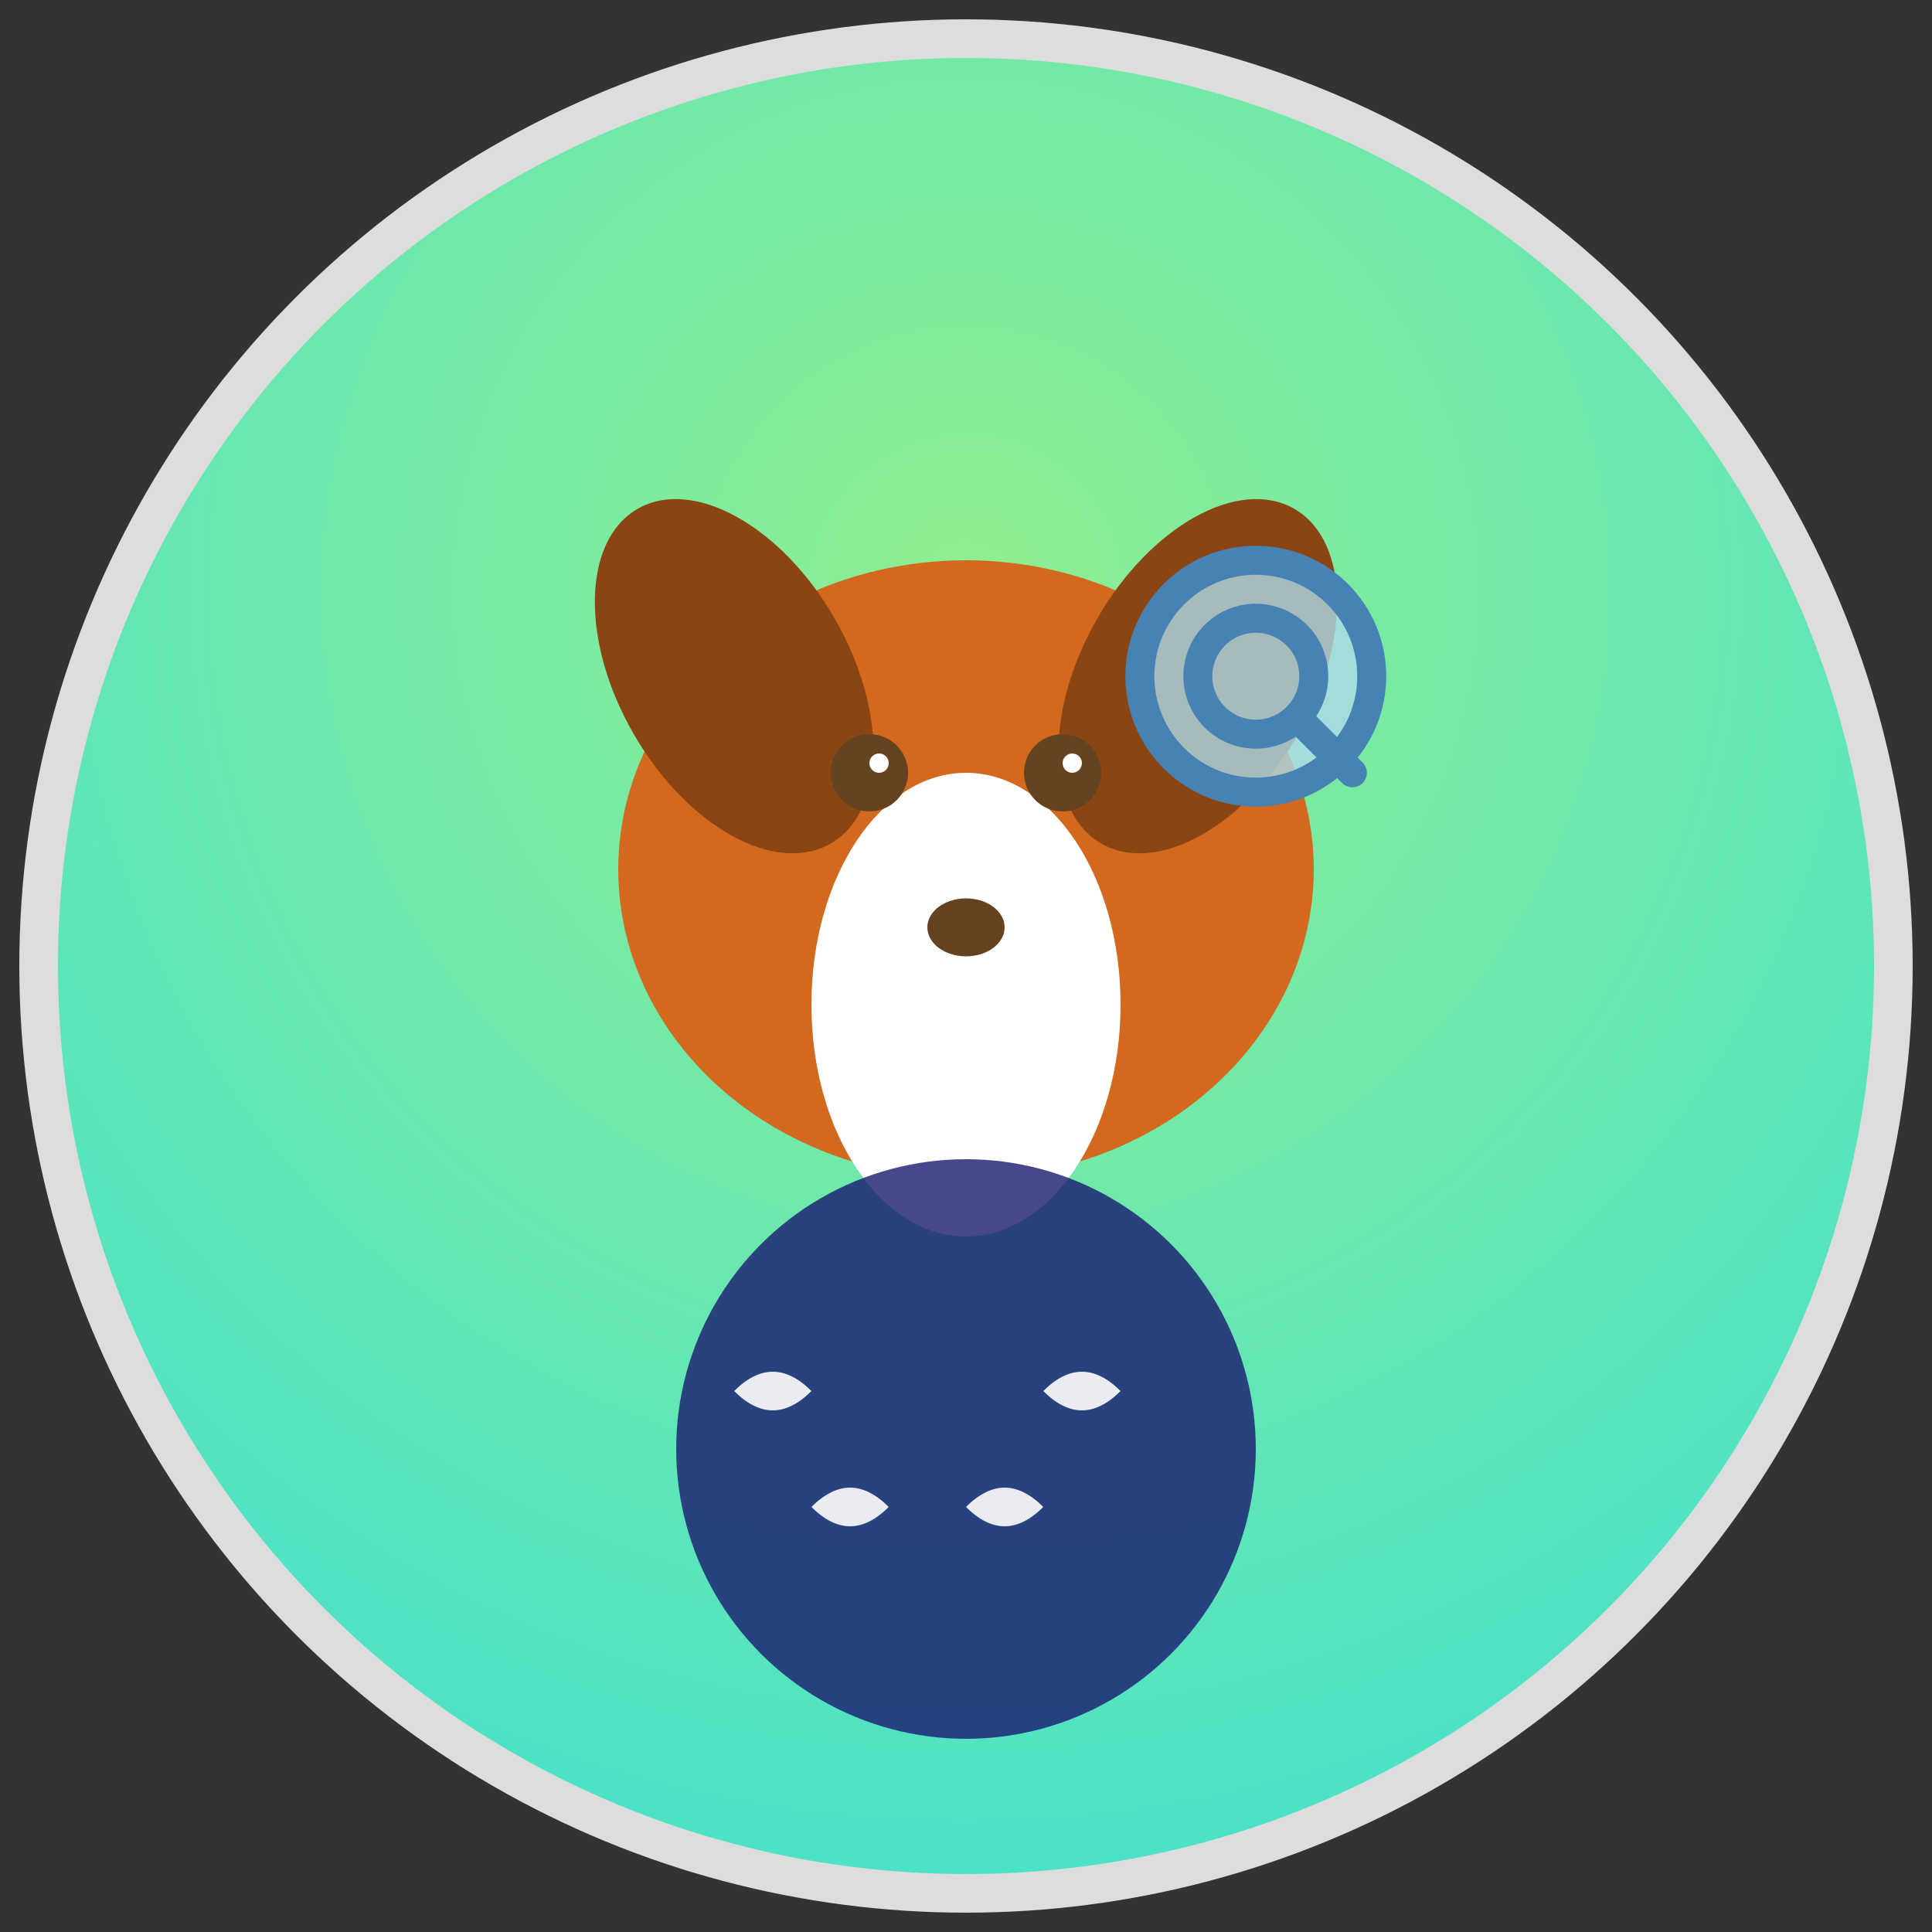 <svg xmlns="http://www.w3.org/2000/svg" viewBox="0 0 100 100" width="100" height="100">
  <rect x="0" y="0" width="100" height="100" fill="#333333" stroke="none"/>
  <!-- Background circle with gradient -->
  <defs>
    <radialGradient id="bg" cx="0.5" cy="0.3" r="0.8">
      <stop offset="0%" style="stop-color:#90EE90;stop-opacity:1" />
      <stop offset="100%" style="stop-color:#40E0D0;stop-opacity:1" />
    </radialGradient>
  </defs>
  
  <!-- Background -->
  <circle cx="50" cy="50" r="48" fill="url(#bg)" stroke="#ddd" stroke-width="2"/>
  
  <!-- Dog head -->
  <ellipse cx="50" cy="45" rx="18" ry="16" fill="#D2691E"/>
  
  <!-- Dog ears -->
  <ellipse cx="38" cy="35" rx="6" ry="10" fill="#8B4513" transform="rotate(-30 38 35)"/>
  <ellipse cx="62" cy="35" rx="6" ry="10" fill="#8B4513" transform="rotate(30 62 35)"/>
  
  <!-- White muzzle -->
  <ellipse cx="50" cy="52" rx="8" ry="12" fill="white"/>
  
  <!-- Dog nose -->
  <ellipse cx="50" cy="48" rx="2" ry="1.5" fill="#654321"/>
  
  <!-- Dog eyes -->
  <circle cx="45" cy="40" r="2" fill="#654321"/>
  <circle cx="55" cy="40" r="2" fill="#654321"/>
  <circle cx="45.5" cy="39.5" r="0.5" fill="white"/>
  <circle cx="55.5" cy="39.5" r="0.5" fill="white"/>
  
  <!-- Search magnifying glass -->
  <circle cx="65" cy="35" r="6" fill="rgba(173,216,230,0.8)" stroke="#4682B4" stroke-width="1.5"/>
  <circle cx="65" cy="35" r="3" fill="none" stroke="#4682B4" stroke-width="1.5"/>
  <line x1="67.5" y1="37.5" x2="70" y2="40" stroke="#4682B4" stroke-width="1.5" stroke-linecap="round"/>
  
  <!-- Bottom section with dog silhouettes -->
  <circle cx="50" cy="75" r="15" fill="rgba(25,25,112,0.8)"/>
  
  <!-- Small dog silhouettes -->
  <path d="M42 72 Q40 70 38 72 Q40 74 42 72 M46 78 Q44 76 42 78 Q44 80 46 78 M54 78 Q52 76 50 78 Q52 80 54 78 M58 72 Q56 70 54 72 Q56 74 58 72" fill="rgba(255,255,255,0.9)"/>
</svg>
